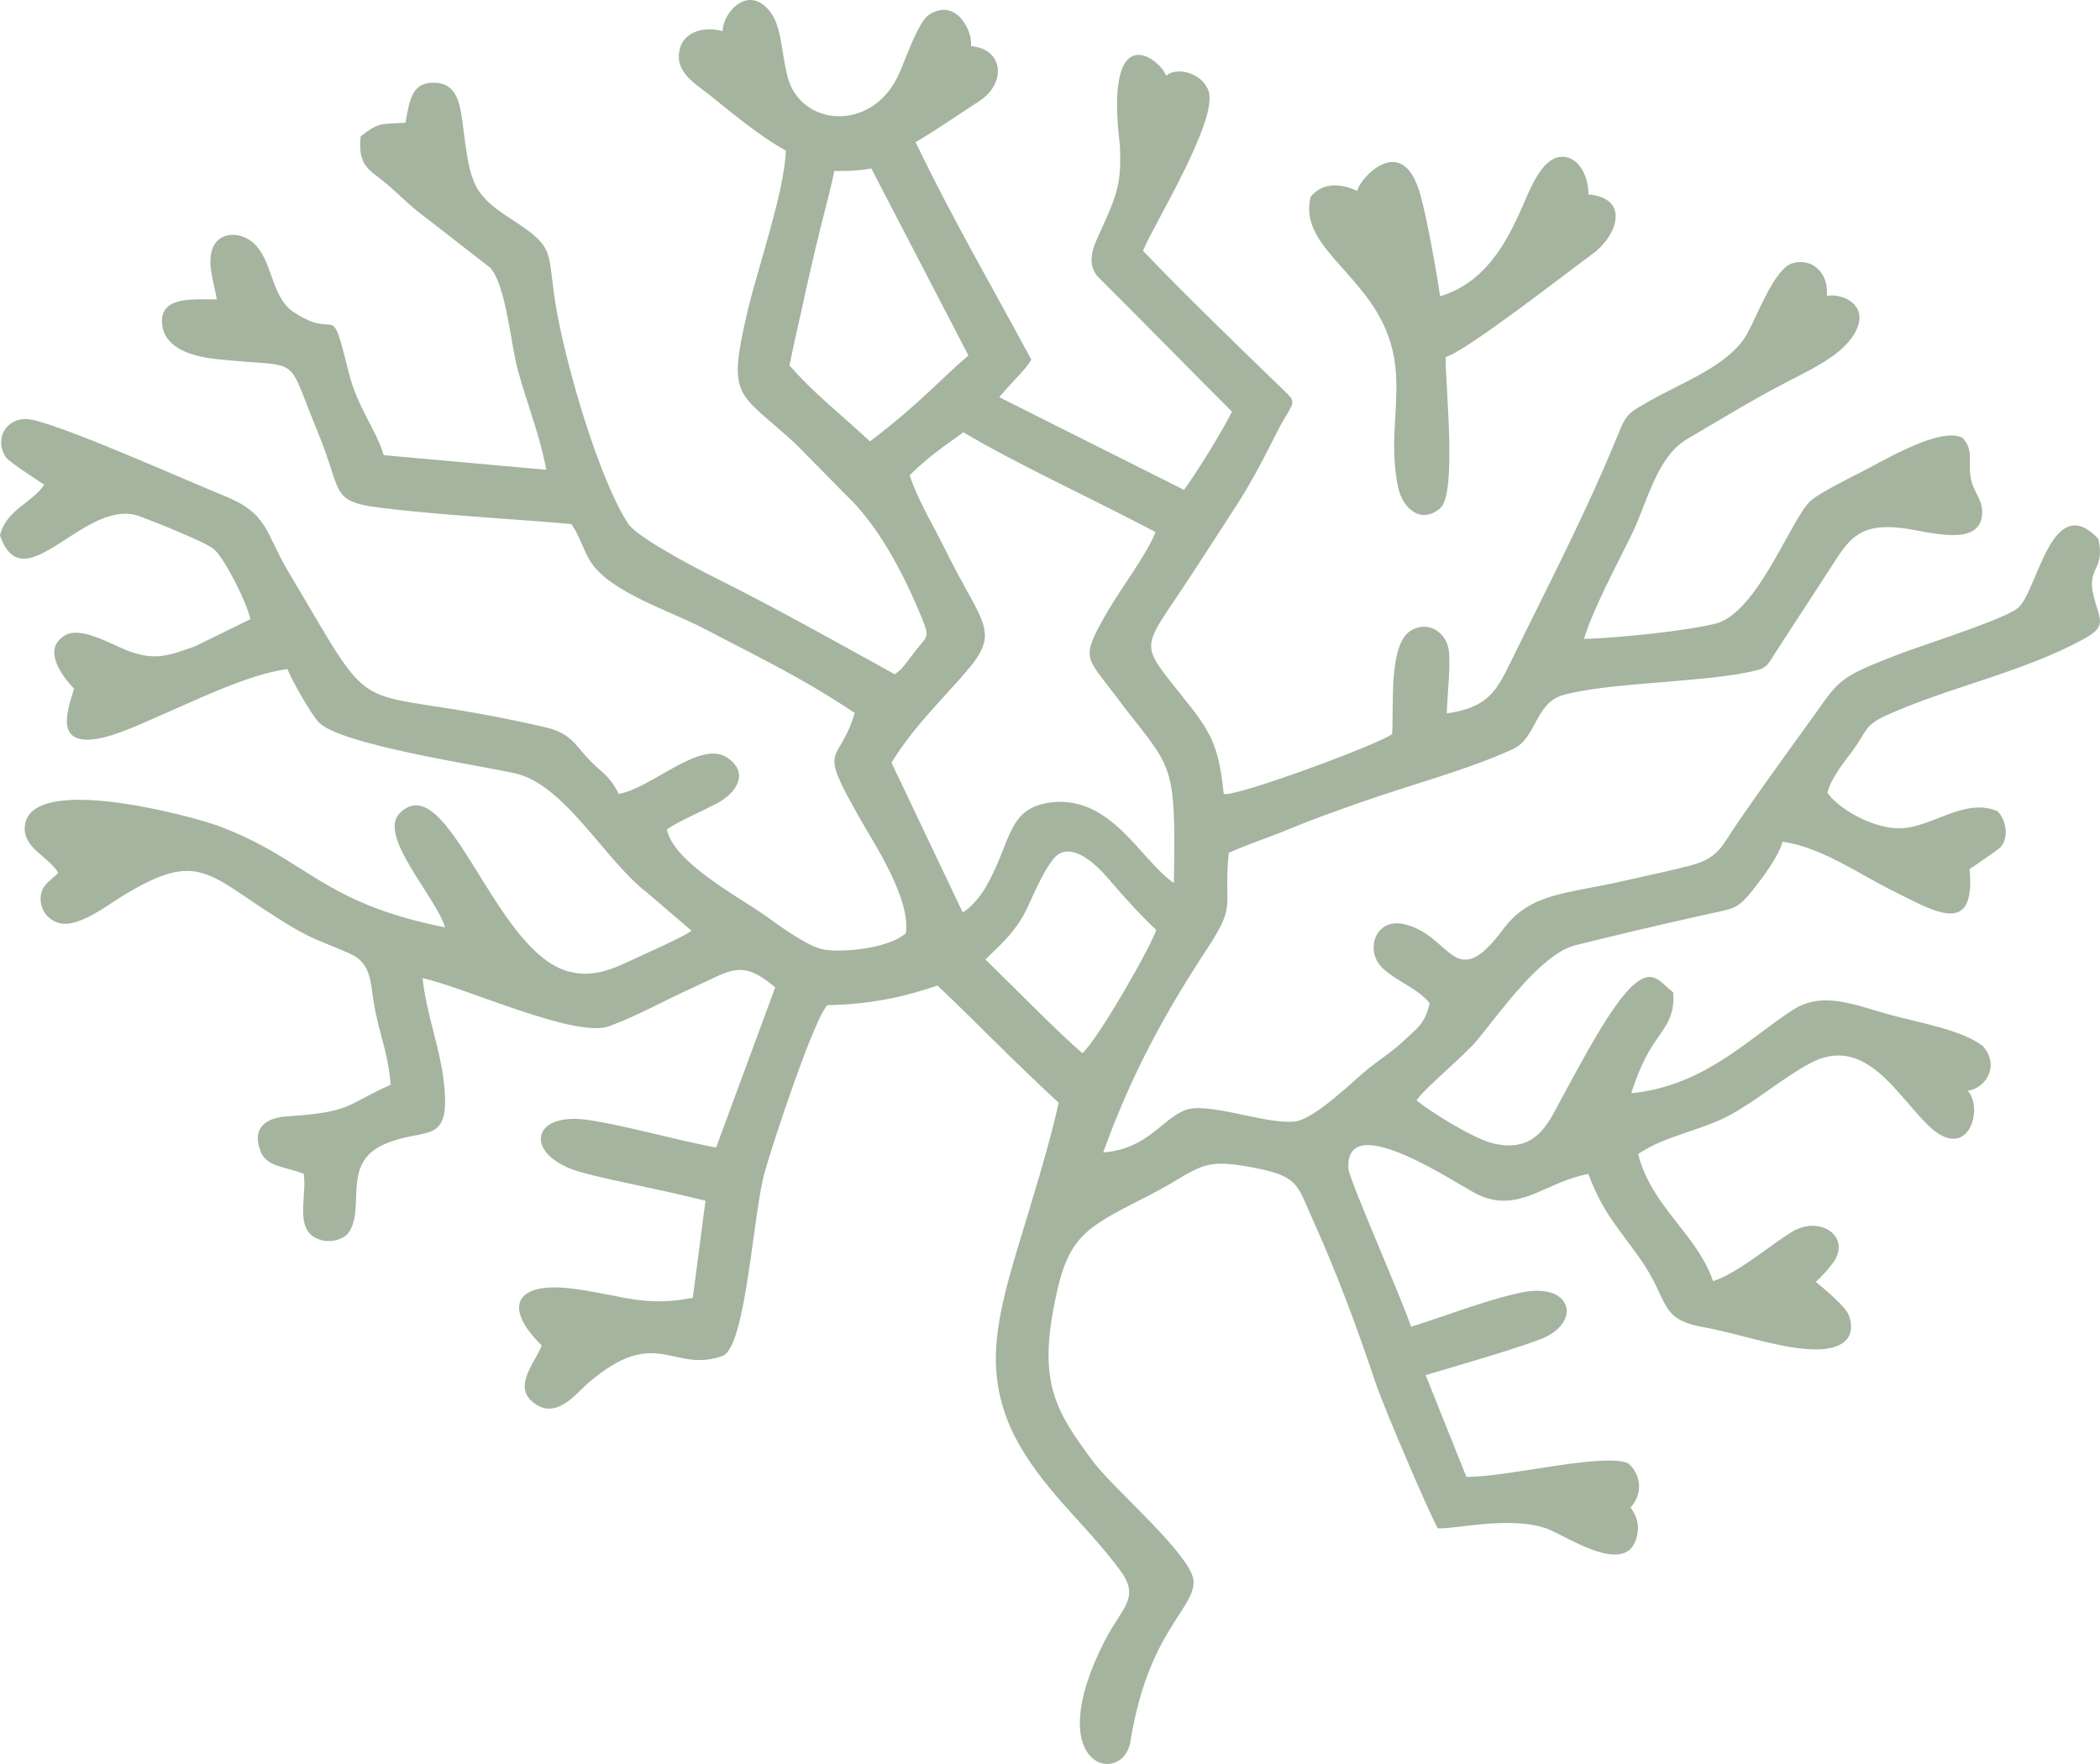 <svg width="50" height="42" viewBox="0 0 50 42" fill="none" xmlns="http://www.w3.org/2000/svg">
<path fill-rule="evenodd" clip-rule="evenodd" d="M23.463 22.845C23.642 22.656 24.194 22.214 24.464 21.604C24.678 21.139 24.897 20.637 25.134 20.393C25.328 20.195 25.75 20.172 26.386 20.917C26.809 21.412 27.274 21.914 27.53 22.138C27.408 22.533 26.172 24.701 25.773 25.076C25.21 24.6 24.197 23.559 23.463 22.845ZM34.288 7.055C34.205 6.473 33.977 5.202 33.819 4.638C33.367 3.014 32.263 4.401 32.326 4.548C31.804 4.317 31.451 4.398 31.206 4.683C30.997 5.546 31.75 6.071 32.458 6.963C33.819 8.68 32.924 9.89 33.291 11.611C33.396 12.103 33.831 12.494 34.292 12.1C34.692 11.757 34.415 9.192 34.419 8.502C34.925 8.352 37.231 6.548 37.925 6.04C38.503 5.617 38.825 4.717 37.818 4.629C37.833 4.287 37.631 3.702 37.159 3.734C36.708 3.777 36.441 4.476 36.251 4.912C35.822 5.897 35.309 6.741 34.288 7.055ZM26.521 16.514C27.901 18.355 28.007 17.974 27.949 21.024C27.145 20.469 26.471 18.949 25.043 19.102C23.966 19.232 24.098 20.033 23.473 21.118C23.337 21.352 23.078 21.654 22.919 21.719L21.226 18.159C21.776 17.256 22.583 16.507 23.095 15.883C23.813 15.008 23.349 14.797 22.526 13.125C22.249 12.562 21.838 11.88 21.659 11.314C22.203 10.784 22.578 10.564 22.938 10.291C24.181 11.035 25.889 11.814 27.513 12.667C27.312 13.189 26.689 14.009 26.371 14.559C25.721 15.683 25.848 15.617 26.521 16.514ZM20.716 10.509C19.891 9.755 19.381 9.363 18.797 8.701C18.913 8.127 18.97 7.902 19.083 7.389C19.23 6.713 19.377 6.061 19.546 5.386C19.664 4.915 19.776 4.495 19.867 4.069C19.867 4.069 20.366 4.087 20.745 4.01L23.058 8.464C22.379 9.04 21.939 9.575 20.716 10.509ZM26.161 5.595C25.998 5.947 25.893 6.261 26.12 6.568C26.698 7.138 28.668 9.14 29.333 9.801C29.054 10.355 28.497 11.24 28.191 11.664L23.791 9.456C24.247 8.93 24.399 8.82 24.556 8.563C23.533 6.669 22.678 5.207 21.799 3.384C22.246 3.129 22.903 2.673 23.314 2.409C23.956 1.996 23.916 1.168 23.116 1.097C23.175 0.793 22.791 -0.067 22.132 0.343C21.861 0.511 21.576 1.381 21.403 1.763C20.811 3.079 19.27 3.027 18.828 2.044C18.608 1.556 18.657 0.701 18.349 0.295C17.806 -0.422 17.192 0.343 17.207 0.742C16.701 0.604 16.158 0.788 16.162 1.364C16.166 1.78 16.624 2.044 16.88 2.25C17.413 2.68 18.121 3.268 18.711 3.585C18.676 4.583 18.035 6.391 17.791 7.442C17.301 9.549 17.579 9.303 18.961 10.586L20.142 11.784C20.912 12.51 21.52 13.661 21.959 14.741C22.134 15.172 22.085 15.139 21.817 15.47C21.642 15.686 21.503 15.928 21.303 16.054C19.962 15.315 18.459 14.467 17.004 13.744C16.478 13.482 15.156 12.779 14.954 12.466C14.254 11.381 13.514 8.804 13.268 7.473C12.989 5.963 13.309 5.949 12.181 5.222C11.266 4.632 11.196 4.383 11.028 3.036C10.964 2.521 10.905 2.014 10.396 1.973C9.789 1.925 9.756 2.401 9.653 2.922C9.025 2.957 9.006 2.921 8.586 3.249C8.518 3.938 8.782 4.034 9.128 4.315C9.426 4.557 9.631 4.778 9.928 5.02L11.67 6.373C12.046 6.778 12.158 8.178 12.33 8.812C12.551 9.623 12.851 10.349 13.007 11.185L9.136 10.837C8.947 10.209 8.513 9.711 8.307 8.882C7.846 7.032 8.085 8.164 6.986 7.426C6.405 7.036 6.508 6.065 5.922 5.702C5.589 5.496 5.171 5.576 5.052 5.938C4.927 6.318 5.111 6.77 5.162 7.128C4.619 7.134 3.74 7.029 3.869 7.779C3.96 8.302 4.581 8.486 5.139 8.548C7.265 8.781 6.764 8.358 7.559 10.269C8.268 11.974 7.7 11.961 9.784 12.17C11.053 12.297 12.326 12.365 13.6 12.477C13.766 12.677 13.91 13.158 14.088 13.414C14.58 14.118 15.973 14.553 16.746 14.958C18.124 15.68 19.075 16.125 20.351 16.975C19.955 18.297 19.413 17.635 20.533 19.589C20.866 20.169 21.683 21.42 21.568 22.218C21.225 22.539 20.247 22.682 19.663 22.617C19.261 22.572 18.528 22.019 18.241 21.815C17.575 21.342 16.048 20.545 15.878 19.751C16.136 19.557 16.793 19.283 17.114 19.103C17.541 18.863 17.842 18.4 17.32 18.042C16.675 17.599 15.522 18.768 14.731 18.902C14.499 18.426 14.286 18.383 13.954 18.009C13.679 17.701 13.553 17.447 12.977 17.314C8.067 16.183 9.183 17.507 6.858 13.599C6.312 12.681 6.395 12.226 5.325 11.799C4.526 11.48 1.246 10.008 0.646 9.978C0.125 9.953 -0.135 10.47 0.136 10.885C0.199 10.983 0.959 11.481 1.053 11.54C0.769 11.973 0.145 12.14 0 12.746C0.564 14.392 2.024 11.811 3.329 12.293C3.689 12.426 4.9 12.912 5.089 13.071C5.335 13.278 5.863 14.302 5.961 14.743L4.639 15.391C4.041 15.598 3.702 15.754 3.01 15.481C2.629 15.331 1.911 14.899 1.536 15.133C0.981 15.48 1.517 16.136 1.762 16.398C1.612 16.908 1.288 17.751 2.307 17.591C2.769 17.518 3.41 17.212 3.818 17.035C4.627 16.688 5.914 16.051 6.844 15.93C6.957 16.215 7.382 16.958 7.572 17.18C8.044 17.73 11.463 18.227 12.277 18.416C13.458 18.691 14.412 20.494 15.4 21.248L16.466 22.161C16.218 22.336 15.443 22.669 15.116 22.824C14.641 23.048 14.142 23.296 13.529 23.129C11.758 22.645 10.673 18.251 9.526 19.351C8.97 19.884 10.38 21.349 10.595 22.079C7.629 21.492 7.313 20.446 5.185 19.66C4.586 19.438 0.695 18.378 0.59 19.68C0.547 20.204 1.181 20.406 1.386 20.785C1.198 20.975 0.957 21.084 0.967 21.416C0.976 21.721 1.194 21.946 1.465 21.989C1.902 22.059 2.549 21.56 2.887 21.352C4.828 20.156 4.929 20.865 6.971 22.082C7.487 22.389 7.781 22.457 8.331 22.706C8.901 22.964 8.798 23.451 8.952 24.153C9.086 24.764 9.252 25.164 9.301 25.827C8.232 26.305 8.384 26.481 6.835 26.58C6.354 26.611 5.99 26.837 6.198 27.397C6.349 27.805 6.82 27.774 7.232 27.949C7.299 28.396 7.095 29.022 7.351 29.343C7.584 29.636 8.159 29.613 8.334 29.296C8.678 28.676 8.15 27.687 9.145 27.247C10.142 26.806 10.755 27.325 10.562 25.721C10.463 24.896 10.159 24.174 10.06 23.288C11.086 23.515 13.702 24.727 14.502 24.434C15.184 24.184 15.797 23.833 16.455 23.535C17.417 23.1 17.637 22.821 18.458 23.509L17.05 27.323C16.057 27.137 14.94 26.807 14.021 26.668C12.599 26.451 12.462 27.528 13.838 27.911C14.568 28.114 15.389 28.242 16.797 28.589L16.495 30.901C15.33 31.122 14.85 30.849 13.687 30.689C12.252 30.492 11.965 31.121 12.899 32.035C12.736 32.446 12.22 32.994 12.678 33.377C13.233 33.842 13.713 33.178 14.004 32.929C15.645 31.521 16.013 32.721 17.221 32.278C17.765 32.003 17.927 28.929 18.204 27.919C18.392 27.234 19.386 24.238 19.7 23.933C20.844 23.913 21.672 23.686 22.322 23.465C23.198 24.294 24.113 25.248 25.207 26.256C24.965 27.35 24.545 28.669 24.217 29.76C23.95 30.649 23.698 31.572 23.711 32.407C23.724 33.214 23.965 33.878 24.29 34.437C24.959 35.586 25.895 36.338 26.666 37.383C27.161 38.053 26.719 38.252 26.298 39.077C24.747 42.116 26.742 42.539 26.915 41.466C27.334 38.86 28.424 38.33 28.419 37.661C28.414 37.061 26.529 35.466 26.045 34.822C25.087 33.549 24.696 32.864 25.161 30.776C25.349 29.936 25.584 29.507 26.139 29.132C26.643 28.791 27.244 28.547 27.829 28.205C28.655 27.721 28.768 27.584 29.932 27.818C30.936 28.02 30.891 28.233 31.276 29.083C31.808 30.26 32.312 31.606 32.734 32.873C32.978 33.605 34.15 36.297 34.237 36.389C34.63 36.416 35.956 36.084 36.827 36.395C37.267 36.552 38.65 37.512 38.945 36.675C39.039 36.409 39.02 36.172 38.825 35.891C39.15 35.524 39.042 35.071 38.765 34.84C38.181 34.58 35.845 35.18 34.914 35.163L33.944 32.741C34.712 32.51 35.839 32.194 36.643 31.9C37.678 31.523 37.46 30.522 36.236 30.772C35.385 30.945 34.276 31.386 33.597 31.588C33.342 30.841 32.191 28.239 32.108 27.852C31.981 26.31 34.788 28.269 35.221 28.459C36.194 28.885 36.791 28.14 37.819 27.951C38.161 28.876 38.539 29.243 39.04 29.954C39.773 30.994 39.47 31.406 40.571 31.602C41.401 31.75 42.431 32.131 43.252 32.129C43.777 32.127 44.224 31.921 44.023 31.322C43.955 31.119 43.421 30.673 43.234 30.521C43.383 30.377 43.465 30.302 43.633 30.081C44.108 29.455 43.337 28.912 42.652 29.337C42.147 29.65 41.369 30.317 40.789 30.503C40.38 29.35 39.336 28.753 39.002 27.478C39.664 27.025 40.492 26.934 41.212 26.536C41.892 26.16 42.426 25.679 43.09 25.32C44.398 24.613 45.15 26.058 45.906 26.791C46.863 27.718 47.24 26.39 46.852 25.972C47.311 25.9 47.612 25.346 47.206 24.902C46.712 24.528 45.784 24.369 45.029 24.169C44.23 23.957 43.42 23.571 42.69 24.044C41.584 24.76 40.587 25.848 38.839 26.031C38.97 25.608 39.157 25.178 39.376 24.848C39.644 24.443 39.883 24.214 39.838 23.628C39.522 23.381 39.359 23.057 38.917 23.429C38.367 23.891 37.609 25.381 37.239 26.045C36.895 26.663 36.634 27.458 35.585 27.232C35.101 27.128 34.046 26.465 33.727 26.198C33.922 25.906 34.875 25.126 35.172 24.764C35.736 24.079 36.697 22.707 37.515 22.504C38.538 22.25 39.504 22.024 40.532 21.793C41.273 21.627 41.354 21.676 41.742 21.18C41.964 20.896 42.326 20.436 42.443 20.04C43.354 20.171 44.242 20.795 44.998 21.174C46.061 21.706 47.046 22.334 46.895 20.694C46.962 20.648 47.585 20.225 47.63 20.174C47.843 19.933 47.765 19.517 47.56 19.315C46.797 18.985 46.024 19.677 45.292 19.72C44.63 19.759 43.77 19.258 43.51 18.875C43.593 18.521 43.935 18.112 44.128 17.849C44.435 17.431 44.387 17.272 44.903 17.037C46.388 16.363 48.148 16.012 49.592 15.226C50.167 14.913 50.01 14.797 49.855 14.221C49.66 13.492 50.136 13.594 49.96 12.829C48.85 11.655 48.517 14.068 48.051 14.471C47.734 14.746 45.77 15.359 45.198 15.581C43.65 16.181 43.824 16.171 42.979 17.33C42.421 18.097 41.876 18.856 41.33 19.652C40.995 20.142 40.92 20.435 40.225 20.614C39.701 20.749 39.153 20.861 38.619 20.983C37.278 21.287 36.437 21.257 35.792 22.122C34.607 23.713 34.564 22.233 33.404 21.999C32.74 21.865 32.487 22.641 32.921 23.053C33.257 23.371 33.769 23.535 34.041 23.89C33.915 24.399 33.743 24.474 33.437 24.768C33.182 25.013 32.893 25.197 32.593 25.432C32.265 25.69 31.308 26.653 30.826 26.703C30.119 26.777 28.752 26.217 28.209 26.435C27.647 26.661 27.316 27.359 26.266 27.439C26.933 25.595 27.707 24.166 28.74 22.592C29.459 21.496 29.125 21.638 29.255 20.307C29.771 20.074 30.163 19.961 30.719 19.729C31.272 19.499 31.844 19.298 32.454 19.084C33.588 18.687 35.01 18.307 36.034 17.829C36.58 17.574 36.55 16.741 37.21 16.551C38.212 16.263 40.363 16.249 41.529 16.023C42.028 15.926 42.043 15.919 42.254 15.566L43.694 13.353C44.068 12.772 44.35 12.455 45.309 12.576C45.876 12.648 47.054 13.02 47.183 12.326C47.254 11.947 47.007 11.749 46.934 11.437C46.831 10.996 47.022 10.761 46.732 10.428C46.192 10.129 44.729 11.04 44.243 11.277C43.995 11.398 43.331 11.739 43.128 11.908C42.651 12.305 41.856 14.61 40.833 14.852C40.07 15.033 38.524 15.189 37.714 15.213C37.919 14.516 38.527 13.392 38.859 12.706C39.225 11.948 39.448 10.874 40.176 10.45C40.948 9.999 41.69 9.54 42.493 9.122C43.203 8.753 44.06 8.367 44.249 7.725C44.396 7.224 43.855 6.984 43.496 7.043C43.547 6.48 43.124 6.127 42.669 6.271C42.26 6.4 41.874 7.431 41.614 7.919C41.194 8.709 40.022 9.109 39.227 9.575C38.857 9.793 38.74 9.815 38.56 10.26C37.767 12.217 36.872 13.909 35.966 15.769C35.609 16.501 35.398 16.842 34.447 16.987C34.456 16.594 34.549 15.784 34.49 15.451C34.426 15.087 34.045 14.771 33.621 14.997C33.048 15.302 33.193 16.771 33.145 17.477C32.863 17.711 29.43 18.98 29.138 18.904C29.028 17.901 28.893 17.532 28.381 16.872C27.052 15.163 27.103 15.641 28.424 13.6C28.787 13.039 29.129 12.52 29.486 11.962C30.002 11.155 30.362 10.329 30.574 9.978C30.833 9.548 30.846 9.563 30.556 9.283C29.63 8.389 28.086 6.892 27.214 5.97C27.453 5.371 29.031 2.832 28.771 2.154C28.599 1.704 27.982 1.592 27.763 1.808C27.66 1.434 26.283 0.316 26.663 3.453C26.704 4.332 26.623 4.598 26.161 5.595Z" fill="#A4B49F"/>
</svg>
